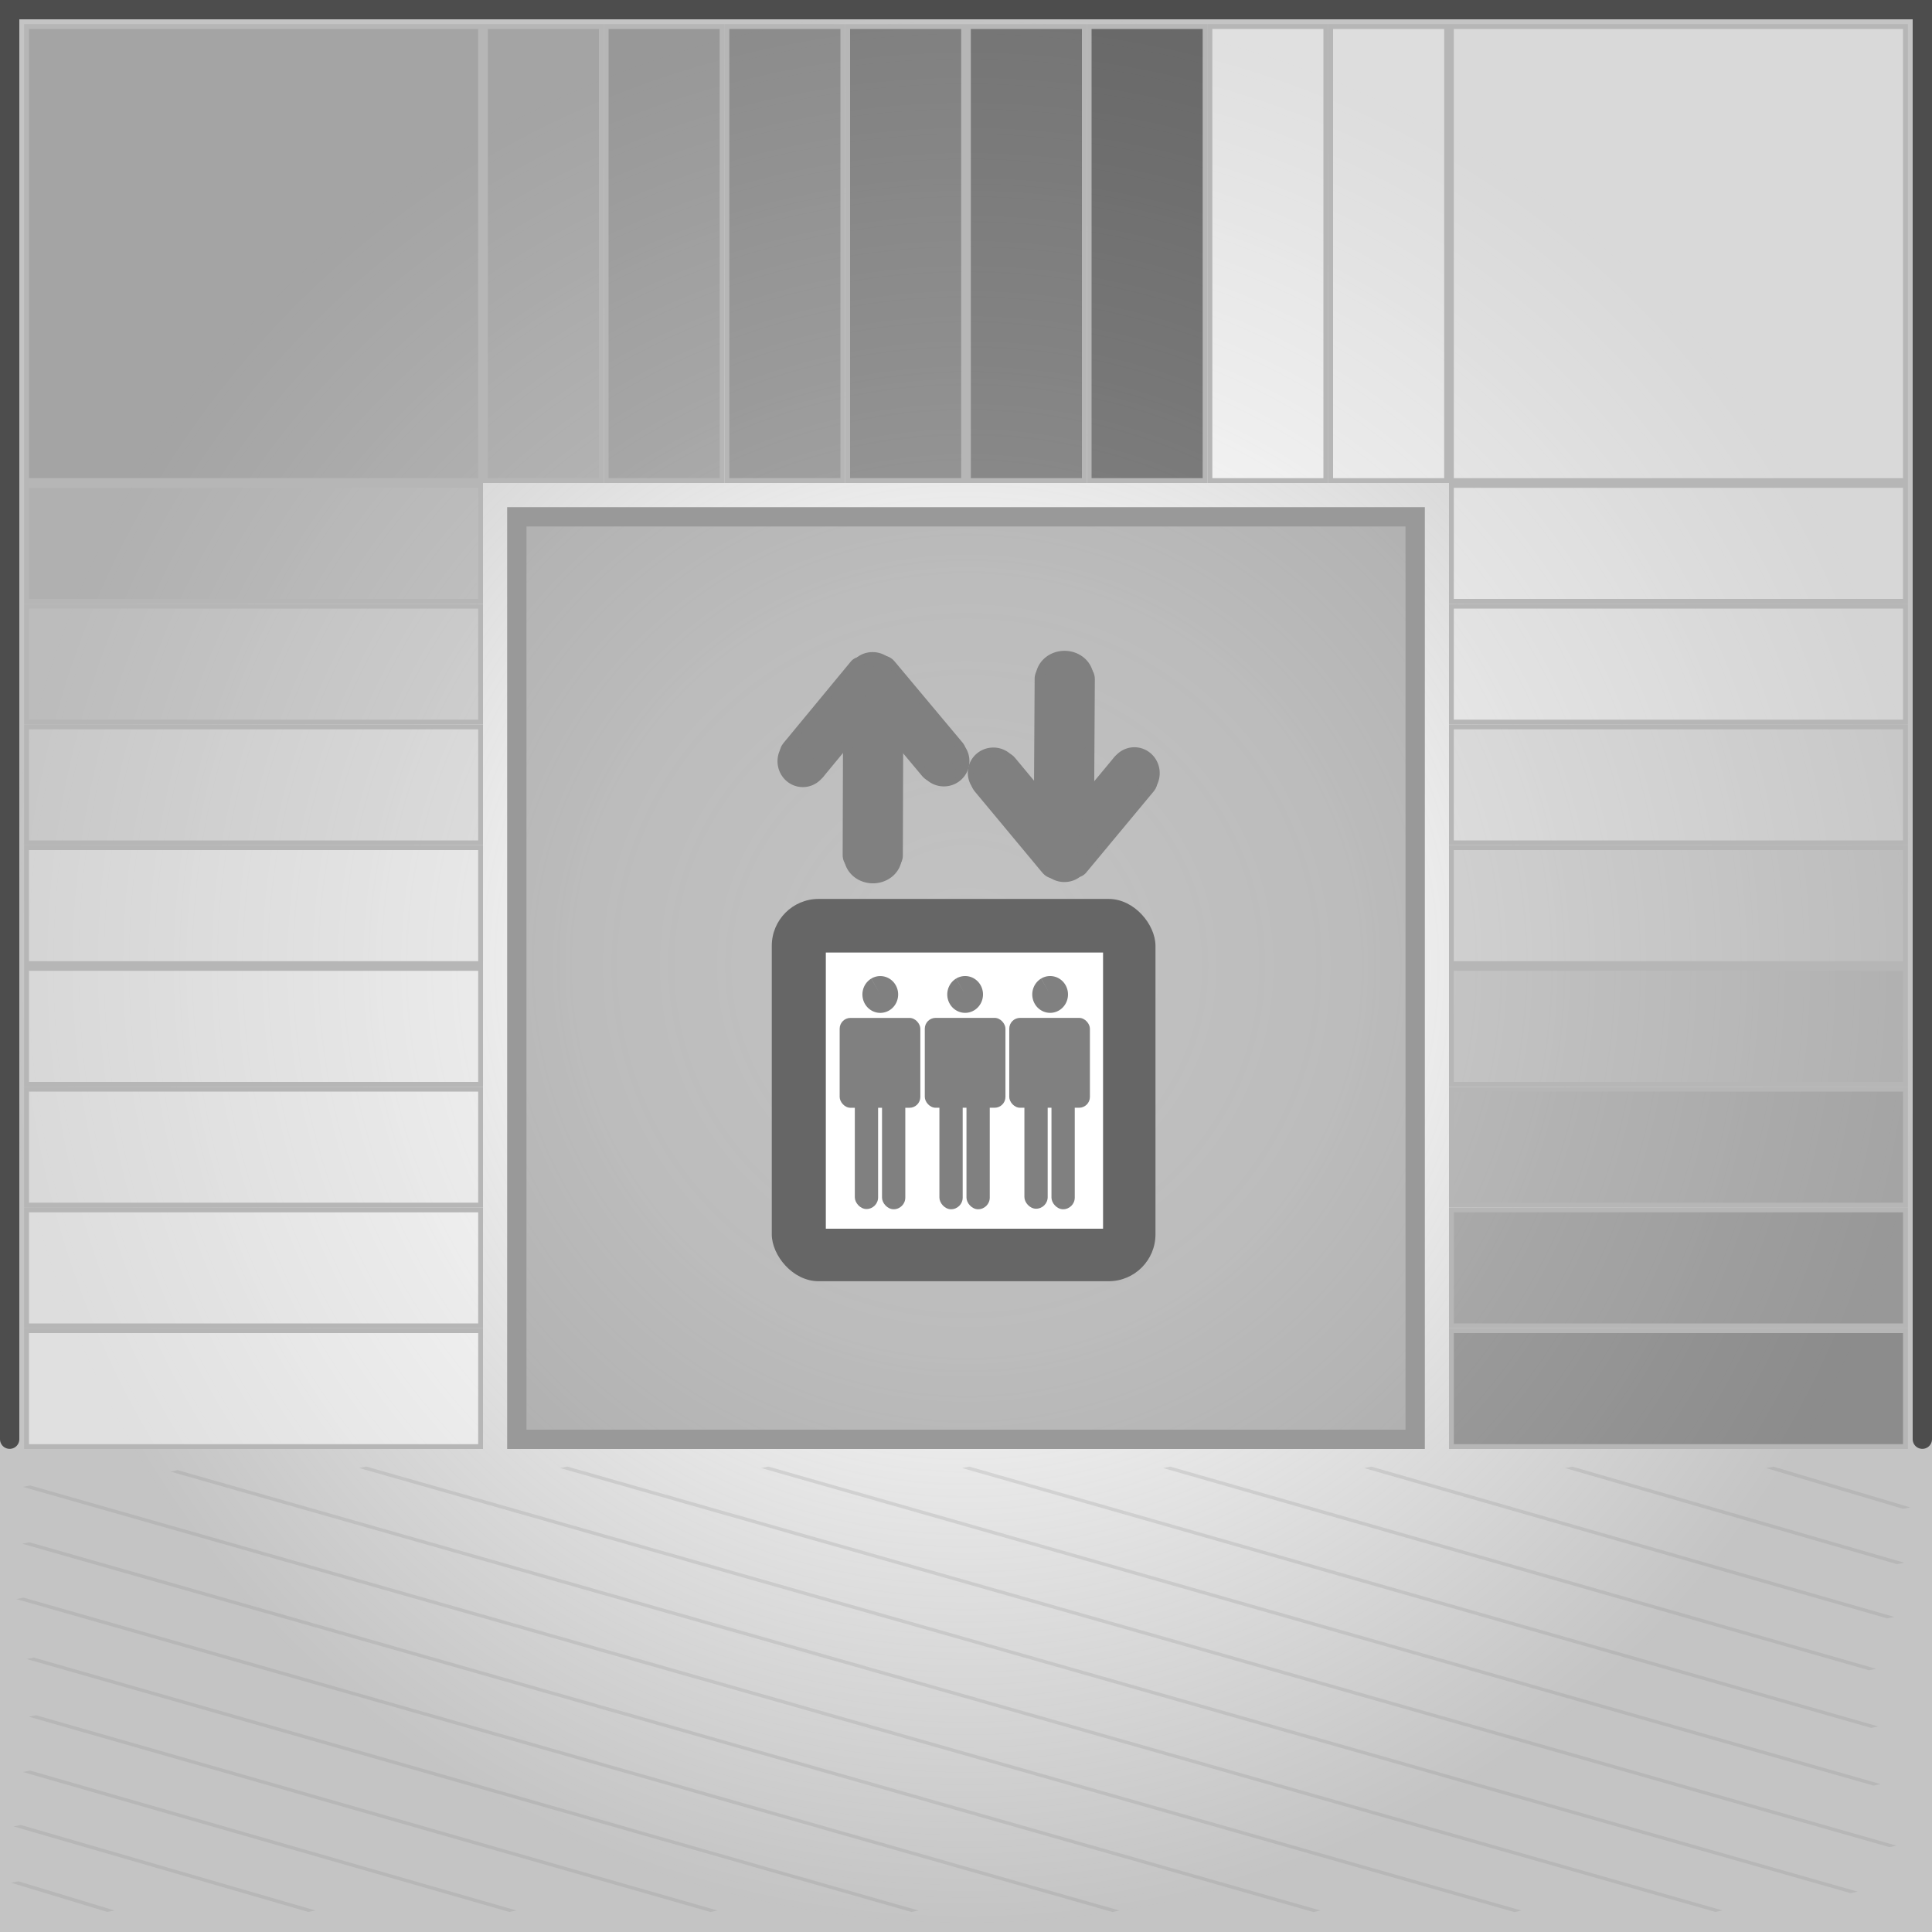 <?xml version="1.0" encoding="UTF-8" standalone="no"?>
<!-- Created with Inkscape (http://www.inkscape.org/) -->

<svg
   xmlns:osb="http://www.openswatchbook.org/uri/2009/osb"
   xmlns:dc="http://purl.org/dc/elements/1.1/"
   xmlns:cc="http://creativecommons.org/ns#"
   xmlns:rdf="http://www.w3.org/1999/02/22-rdf-syntax-ns#"
   xmlns:svg="http://www.w3.org/2000/svg"
   xmlns="http://www.w3.org/2000/svg"
   xmlns:xlink="http://www.w3.org/1999/xlink"
   xmlns:sodipodi="http://sodipodi.sourceforge.net/DTD/sodipodi-0.dtd"
   xmlns:inkscape="http://www.inkscape.org/namespaces/inkscape"
   width="400"
   height="400"
   viewBox="0 0 400 400"
   id="svg4415"
   version="1.1"
   inkscape:version="0.91 r13725"
   sodipodi:docname="elevator_4_4.svg"
   inkscape:export-filename="D:\Work\Codemancer\Projects\eSims\src\eSims\Client\images\elevator_4_4.png"
   inkscape:export-xdpi="90"
   inkscape:export-ydpi="90">
  <defs
     id="defs4417">
    <linearGradient
       id="linearGradient7248-8"
       inkscape:collect="always">
      <stop
         id="stop7258"
         offset="0"
         style="stop-color:#808080;stop-opacity:0" />
      <stop
         style="stop-color:#808080;stop-opacity:0.106"
         offset="0.4"
         id="stop7262" />
      <stop
         id="stop7260"
         offset="1"
         style="stop-color:#808080;stop-opacity:0.465" />
    </linearGradient>
    <linearGradient
       id="linearGradient6606"
       osb:paint="solid">
      <stop
         style="stop-color:#b58e1a;stop-opacity:1;"
         offset="0"
         id="stop6608" />
    </linearGradient>
    <radialGradient
       inkscape:collect="always"
       xlink:href="#linearGradient7248-8"
       id="radialGradient7254"
       cx="200"
       cy="852.362"
       fx="200"
       fy="852.362"
       r="200"
       gradientUnits="userSpaceOnUse"
       gradientTransform="matrix(0.991,0,0,0.998,-1050.491,-650.505)" />
  </defs>
  <sodipodi:namedview
     id="base"
     pagecolor="#ffffff"
     bordercolor="#666666"
     borderopacity="1.0"
     inkscape:pageopacity="0.0"
     inkscape:pageshadow="2"
     inkscape:zoom="0.98994949"
     inkscape:cx="361.36535"
     inkscape:cy="196.82034"
     inkscape:document-units="px"
     inkscape:current-layer="layer1"
     showgrid="false"
     units="px"
     inkscape:window-width="1618"
     inkscape:window-height="1027"
     inkscape:window-x="1272"
     inkscape:window-y="-8"
     inkscape:window-maximized="1" />
  <g
     inkscape:label="1. réteg"
     inkscape:groupmode="layer"
     id="layer1"
     transform="translate(0,-652.362)">
    <rect
       style="opacity:1;fill:#ffffff;fill-opacity:1;stroke:none;stroke-width:4.2;stroke-linecap:round;stroke-linejoin:miter;stroke-miterlimit:4;stroke-dasharray:none;stroke-dashoffset:0;stroke-opacity:1"
       id="rect4232"
       width="400"
       height="400"
       x="-1052.362"
       y="2.6171874e-006"
       transform="matrix(0,-1,1,0,0,0)" />
    <g
       id="g4364"
       transform="matrix(4.166,0,0,1,-9.189,0)">
      <path
         inkscape:connector-curvature="0"
         id="path6724-0"
         d="m 96.957,964.596 -6.798,-8.431"
         style="opacity:0.1;fill:none;fill-rule:evenodd;stroke:#000000;stroke-width:0.465px;stroke-linecap:butt;stroke-linejoin:miter;stroke-opacity:1" />
      <path
         inkscape:connector-curvature="0"
         id="path6724-4"
         d="m 96.167,987.277 -25.988,-31.117"
         style="opacity:0.1;fill:none;fill-rule:evenodd;stroke:#000000;stroke-width:0.465px;stroke-linecap:butt;stroke-linejoin:miter;stroke-opacity:1" />
      <path
         inkscape:connector-curvature="0"
         id="path6724-3-54"
         d="M 96.663,976.056 80.169,956.162"
         style="opacity:0.1;fill:none;fill-rule:evenodd;stroke:#000000;stroke-width:0.465px;stroke-linecap:butt;stroke-linejoin:miter;stroke-opacity:1" />
      <path
         inkscape:connector-curvature="0"
         id="path6724-0-1"
         d="m 95.377,1009.957 -45.178,-53.804"
         style="opacity:0.1;fill:none;fill-rule:evenodd;stroke:#000000;stroke-width:0.465px;stroke-linecap:butt;stroke-linejoin:miter;stroke-opacity:1" />
      <path
         inkscape:connector-curvature="0"
         id="path6724-3-5-2"
         d="m 95.266,998.02 -35.078,-41.864"
         style="opacity:0.1;fill:none;fill-rule:evenodd;stroke:#000000;stroke-width:0.465px;stroke-linecap:butt;stroke-linejoin:miter;stroke-opacity:1" />
      <path
         inkscape:connector-curvature="0"
         id="path6724-2"
         d="M 96.277,1034.633 30.22,956.147"
         style="opacity:0.1;fill:none;fill-rule:evenodd;stroke:#000000;stroke-width:0.465px;stroke-linecap:butt;stroke-linejoin:miter;stroke-opacity:1" />
      <path
         inkscape:connector-curvature="0"
         id="path6724-3-1"
         d="M 95.491,1021.895 40.211,956.149"
         style="opacity:0.1;fill:none;fill-rule:evenodd;stroke:#000000;stroke-width:0.465px;stroke-linecap:butt;stroke-linejoin:miter;stroke-opacity:1" />
      <path
         inkscape:connector-curvature="0"
         id="path6724-0-0"
         d="M 87.634,1048.052 10.855,956.889"
         style="opacity:0.1;fill:none;fill-rule:evenodd;stroke:#000000;stroke-width:0.465px;stroke-linecap:butt;stroke-linejoin:miter;stroke-opacity:1" />
      <path
         inkscape:connector-curvature="0"
         id="path6724-3-5-3"
         d="M 94.35,1044.165 20.229,956.144"
         style="opacity:0.1;fill:none;fill-rule:evenodd;stroke:#000000;stroke-width:0.465px;stroke-linecap:butt;stroke-linejoin:miter;stroke-opacity:1" />
      <path
         inkscape:connector-curvature="0"
         id="path6724-0-3-5"
         d="M 67.655,1048.074 3.489,971.823"
         style="opacity:0.1;fill:none;fill-rule:evenodd;stroke:#000000;stroke-width:0.465px;stroke-linecap:butt;stroke-linejoin:miter;stroke-opacity:1" />
      <path
         inkscape:connector-curvature="0"
         id="path6724-3-5-1-0"
         d="M 77.644,1048.078 3.523,960.057"
         style="opacity:0.1;fill:none;fill-rule:evenodd;stroke:#000000;stroke-width:0.465px;stroke-linecap:butt;stroke-linejoin:miter;stroke-opacity:1" />
      <path
         inkscape:connector-curvature="0"
         id="path6724-4-8-7"
         d="M 47.676,1048.068 3.709,995.697"
         style="opacity:0.1;fill:none;fill-rule:evenodd;stroke:#000000;stroke-width:0.465px;stroke-linecap:butt;stroke-linejoin:miter;stroke-opacity:1" />
      <path
         inkscape:connector-curvature="0"
         id="path6724-3-54-8-6"
         d="M 57.665,1048.072 3.195,983.283"
         style="opacity:0.1;fill:none;fill-rule:evenodd;stroke:#000000;stroke-width:0.465px;stroke-linecap:butt;stroke-linejoin:miter;stroke-opacity:1" />
      <path
         inkscape:connector-curvature="0"
         id="path6724-0-1-63-1"
         d="M 27.696,1048.062 3.526,1019.094"
         style="opacity:0.1;fill:none;fill-rule:evenodd;stroke:#000000;stroke-width:0.465px;stroke-linecap:butt;stroke-linejoin:miter;stroke-opacity:1" />
      <path
         inkscape:connector-curvature="0"
         id="path6724-3-5-2-4-0"
         d="M 37.686,1048.065 3.82,1007.634"
         style="opacity:0.1;fill:none;fill-rule:evenodd;stroke:#000000;stroke-width:0.465px;stroke-linecap:butt;stroke-linejoin:miter;stroke-opacity:1" />
      <path
         inkscape:connector-curvature="0"
         id="path6724-2-3-7"
         d="m 7.716,1048.056 -4.778,-6.043"
         style="opacity:0.1;fill:none;fill-rule:evenodd;stroke:#000000;stroke-width:0.465px;stroke-linecap:butt;stroke-linejoin:miter;stroke-opacity:1" />
      <path
         inkscape:connector-curvature="0"
         id="path6724-3-1-8-3"
         d="M 17.706,1048.059 3.06,1030.351"
         style="opacity:0.1;fill:none;fill-rule:evenodd;stroke:#000000;stroke-width:0.465px;stroke-linecap:butt;stroke-linejoin:miter;stroke-opacity:1" />
    </g>
    <rect
       style="opacity:1;fill:url(#radialGradient7254);fill-opacity:1;stroke:none;stroke-width:1.99;stroke-miterlimit:4;stroke-dasharray:none;stroke-opacity:1"
       id="rect5146"
       width="400"
       height="400"
       x="-1052.362"
       y="0"
       transform="matrix(0,-1,1,0,0,0)" />
    <rect
       style="opacity:1;fill:#ffffff;fill-opacity:0.465;stroke:#b6b6b6;stroke-width:1;stroke-linecap:round;stroke-linejoin:miter;stroke-miterlimit:4;stroke-dasharray:none;stroke-dashoffset:0;stroke-opacity:1"
       id="rect4383"
       width="94"
       height="24"
       x="5.5"
       y="927.862" />
    <rect
       style="opacity:1;fill:#f9f9f9;fill-opacity:0.465;stroke:#b6b6b6;stroke-width:1;stroke-linecap:round;stroke-linejoin:miter;stroke-miterlimit:4;stroke-dasharray:none;stroke-dashoffset:0;stroke-opacity:1"
       id="rect4383-3"
       width="94"
       height="24"
       x="5.5"
       y="902.862" />
    <rect
       style="opacity:1;fill:#f2f2f2;fill-opacity:0.465;stroke:#b6b6b6;stroke-width:1;stroke-linecap:round;stroke-linejoin:miter;stroke-miterlimit:4;stroke-dasharray:none;stroke-dashoffset:0;stroke-opacity:1"
       id="rect4383-3-5"
       width="94"
       height="24"
       x="5.5"
       y="877.862" />
    <rect
       style="opacity:1;fill:#ececec;fill-opacity:0.465;stroke:#b6b6b6;stroke-width:1;stroke-linecap:round;stroke-linejoin:miter;stroke-miterlimit:4;stroke-dasharray:none;stroke-dashoffset:0;stroke-opacity:1"
       id="rect4383-3-5-4"
       width="94"
       height="24"
       x="5.5"
       y="852.862" />
    <rect
       style="opacity:1;fill:#e6e6e6;fill-opacity:0.465;stroke:#b6b6b6;stroke-width:1;stroke-linecap:round;stroke-linejoin:miter;stroke-miterlimit:4;stroke-dasharray:none;stroke-dashoffset:0;stroke-opacity:1"
       id="rect4383-6"
       width="94"
       height="24"
       x="5.5"
       y="827.862" />
    <rect
       style="opacity:1;fill:#cccccc;fill-opacity:0.465;stroke:#b6b6b6;stroke-width:1;stroke-linecap:round;stroke-linejoin:miter;stroke-miterlimit:4;stroke-dasharray:none;stroke-dashoffset:0;stroke-opacity:1"
       id="rect4383-3-9"
       width="94"
       height="24"
       x="5.5"
       y="802.862" />
    <rect
       style="opacity:1;fill:#b3b3b3;fill-opacity:0.465;stroke:#b6b6b6;stroke-width:1;stroke-linecap:round;stroke-linejoin:miter;stroke-miterlimit:4;stroke-dasharray:none;stroke-dashoffset:0;stroke-opacity:1"
       id="rect4383-3-5-1"
       width="94"
       height="24"
       x="5.5"
       y="777.862" />
    <rect
       style="opacity:1;fill:#999999;fill-opacity:0.465;stroke:#b6b6b6;stroke-width:1;stroke-linecap:round;stroke-linejoin:miter;stroke-miterlimit:4;stroke-dasharray:none;stroke-dashoffset:0;stroke-opacity:1"
       id="rect4383-3-5-4-8"
       width="94"
       height="24"
       x="5.5"
       y="752.862" />
    <rect
       style="opacity:1;fill:#4d4d4d;fill-opacity:0.465;stroke:#b6b6b6;stroke-width:1;stroke-linecap:round;stroke-linejoin:miter;stroke-miterlimit:4;stroke-dasharray:none;stroke-dashoffset:0;stroke-opacity:1"
       id="rect4383-5"
       width="94"
       height="24"
       x="300.5"
       y="927.862" />
    <rect
       style="opacity:1;fill:#666666;fill-opacity:0.465;stroke:#b6b6b6;stroke-width:1;stroke-linecap:round;stroke-linejoin:miter;stroke-miterlimit:4;stroke-dasharray:none;stroke-dashoffset:0;stroke-opacity:1"
       id="rect4383-3-1"
       width="94"
       height="24"
       x="300.5"
       y="902.862" />
    <rect
       style="opacity:1;fill:#808080;fill-opacity:0.465;stroke:#b6b6b6;stroke-width:1;stroke-linecap:round;stroke-linejoin:miter;stroke-miterlimit:4;stroke-dasharray:none;stroke-dashoffset:0;stroke-opacity:1"
       id="rect4383-3-5-7"
       width="94"
       height="24"
       x="300.5"
       y="877.862" />
    <rect
       style="opacity:1;fill:#999999;fill-opacity:0.465;stroke:#b6b6b6;stroke-width:1;stroke-linecap:round;stroke-linejoin:miter;stroke-miterlimit:4;stroke-dasharray:none;stroke-dashoffset:0;stroke-opacity:1"
       id="rect4383-3-5-4-3"
       width="94"
       height="24"
       x="300.5"
       y="852.862" />
    <rect
       style="opacity:1;fill:#b3b3b3;fill-opacity:0.465;stroke:#b6b6b6;stroke-width:1;stroke-linecap:round;stroke-linejoin:miter;stroke-miterlimit:4;stroke-dasharray:none;stroke-dashoffset:0;stroke-opacity:1"
       id="rect4383-6-7"
       width="94"
       height="24"
       x="300.5"
       y="827.862" />
    <rect
       style="opacity:1;fill:#cccccc;fill-opacity:0.465;stroke:#b6b6b6;stroke-width:1;stroke-linecap:round;stroke-linejoin:miter;stroke-miterlimit:4;stroke-dasharray:none;stroke-dashoffset:0;stroke-opacity:1"
       id="rect4383-3-9-4"
       width="94"
       height="24"
       x="300.5"
       y="802.862" />
    <rect
       style="opacity:1;fill:#e6e6e6;fill-opacity:0.465;stroke:#b6b6b6;stroke-width:1;stroke-linecap:round;stroke-linejoin:miter;stroke-miterlimit:4;stroke-dasharray:none;stroke-dashoffset:0;stroke-opacity:1"
       id="rect4383-3-5-1-0"
       width="94"
       height="24"
       x="300.5"
       y="777.862" />
    <rect
       style="opacity:1;fill:#ececec;fill-opacity:0.465;stroke:#b6b6b6;stroke-width:1;stroke-linecap:round;stroke-linejoin:miter;stroke-miterlimit:4;stroke-dasharray:none;stroke-dashoffset:0;stroke-opacity:1"
       id="rect4383-3-5-4-8-8"
       width="94"
       height="24"
       x="300.5"
       y="752.862" />
    <rect
       style="opacity:1;fill:#808080;fill-opacity:0.465;stroke:#b6b6b6;stroke-width:1;stroke-linecap:round;stroke-linejoin:miter;stroke-miterlimit:4;stroke-dasharray:none;stroke-dashoffset:0;stroke-opacity:1"
       id="rect4383-7"
       width="94"
       height="24"
       x="657.862"
       y="-124.5"
       transform="matrix(0,1,-1,0,0,0)" />
    <rect
       style="opacity:1;fill:#666666;fill-opacity:0.465;stroke:#b6b6b6;stroke-width:1;stroke-linecap:round;stroke-linejoin:miter;stroke-miterlimit:4;stroke-dasharray:none;stroke-dashoffset:0;stroke-opacity:1"
       id="rect4383-3-3"
       width="94"
       height="24"
       x="657.862"
       y="-149.5"
       transform="matrix(0,1,-1,0,0,0)" />
    <rect
       style="opacity:1;fill:#4d4d4d;fill-opacity:0.465;stroke:#b6b6b6;stroke-width:1;stroke-linecap:round;stroke-linejoin:miter;stroke-miterlimit:4;stroke-dasharray:none;stroke-dashoffset:0;stroke-opacity:1"
       id="rect4383-3-5-2"
       width="94"
       height="24"
       x="657.862"
       y="-174.5"
       transform="matrix(0,1,-1,0,0,0)" />
    <rect
       style="opacity:1;fill:#333333;fill-opacity:0.465;stroke:#b6b6b6;stroke-width:1;stroke-linecap:round;stroke-linejoin:miter;stroke-miterlimit:4;stroke-dasharray:none;stroke-dashoffset:0;stroke-opacity:1"
       id="rect4383-3-5-4-0"
       width="94"
       height="24"
       x="657.862"
       y="-199.5"
       transform="matrix(0,1,-1,0,0,0)" />
    <rect
       style="opacity:1;fill:#1a1a1a;fill-opacity:0.465;stroke:#b6b6b6;stroke-width:1;stroke-linecap:round;stroke-linejoin:miter;stroke-miterlimit:4;stroke-dasharray:none;stroke-dashoffset:0;stroke-opacity:1"
       id="rect4383-6-78"
       width="94"
       height="24"
       x="657.862"
       y="-224.5"
       transform="matrix(0,1,-1,0,0,0)" />
    <rect
       style="opacity:1;fill:#000000;fill-opacity:0.465;stroke:#b6b6b6;stroke-width:1;stroke-linecap:round;stroke-linejoin:miter;stroke-miterlimit:4;stroke-dasharray:none;stroke-dashoffset:0;stroke-opacity:1"
       id="rect4383-3-9-0"
       width="94"
       height="24"
       x="657.862"
       y="-249.5"
       transform="matrix(0,1,-1,0,0,0)" />
    <rect
       style="opacity:1;fill:#ffffff;fill-opacity:0.465;stroke:#b6b6b6;stroke-width:1;stroke-linecap:round;stroke-linejoin:miter;stroke-miterlimit:4;stroke-dasharray:none;stroke-dashoffset:0;stroke-opacity:1"
       id="rect4383-3-5-1-2"
       width="94"
       height="24"
       x="657.862"
       y="-274.5"
       transform="matrix(0,1,-1,0,0,0)" />
    <rect
       style="opacity:1;fill:#f9f9f9;fill-opacity:0.465;stroke:#b6b6b6;stroke-width:1;stroke-linecap:round;stroke-linejoin:miter;stroke-miterlimit:4;stroke-dasharray:none;stroke-dashoffset:0;stroke-opacity:1"
       id="rect4383-3-5-4-8-5"
       width="94"
       height="24"
       x="657.862"
       y="-299.5"
       transform="matrix(0,1,-1,0,0,0)" />
    <rect
       style="opacity:1;fill:#808080;fill-opacity:0.465;stroke:#b6b6b6;stroke-width:1;stroke-linecap:round;stroke-linejoin:miter;stroke-miterlimit:4;stroke-dasharray:none;stroke-dashoffset:0;stroke-opacity:1"
       id="rect4383-1"
       width="94"
       height="94"
       x="5.5"
       y="657.862" />
    <rect
       style="opacity:1;fill:#f2f2f2;fill-opacity:0.465;stroke:#b6b6b6;stroke-width:1;stroke-linecap:round;stroke-linejoin:miter;stroke-miterlimit:4;stroke-dasharray:none;stroke-dashoffset:0;stroke-opacity:1"
       id="rect4383-1-9"
       width="94"
       height="94"
       x="300.5"
       y="657.862" />
    <rect
       style="opacity:1;fill:#808080;fill-opacity:0.465;stroke:#999999;stroke-width:4;stroke-linecap:round;stroke-linejoin:miter;stroke-miterlimit:4;stroke-dasharray:none;stroke-dashoffset:0;stroke-opacity:1"
       id="rect4383-1-4"
       width="186"
       height="191"
       x="107"
       y="759.362" />
    <rect
       rx="9.686"
       style="fill:#666666;fill-opacity:1;stroke:none;stroke-width:1.6;stroke-linecap:square;stroke-linejoin:round;stroke-miterlimit:4;stroke-dasharray:none;stroke-opacity:1"
       id="rect11925"
       width="79.438"
       height="79.146"
       x="159.79"
       y="838.478"
       ry="9.705" />
    <rect
       style="fill:#ffffff;fill-opacity:1;stroke:none;stroke-width:1.6;stroke-linecap:square;stroke-linejoin:round;stroke-miterlimit:4;stroke-dasharray:none;stroke-opacity:1"
       id="rect14834"
       width="57.396"
       height="57.174"
       x="170.979"
       y="849.577"
       ry="0" />
    <g
       id="g9962"
       style="fill:#808080;fill-opacity:1;stroke:#808080;stroke-width:3.763;stroke-opacity:1"
       transform="matrix(0.266,0,0,0.266,104.242,721.116)">
      <path
         sodipodi:open="true"
         sodipodi:end="2.8596268"
         sodipodi:start="5.3117634"
         transform="matrix(0.785,0,0,0.662,188.958,244.234)"
         d="m 208.539,113.372 a 22.326,26.754 0 0 1 8.697,30.14 22.326,26.754 0 0 1 -21.555,18.703 22.326,26.754 0 0 1 -21.181,-19.308"
         sodipodi:ry="26.754066"
         sodipodi:rx="22.326078"
         sodipodi:cy="135.46239"
         sodipodi:cx="195.94464"
         id="path8981"
         style="opacity:1;fill:#808080;fill-opacity:1;stroke:#808080;stroke-width:6.02;stroke-linecap:square;stroke-linejoin:round;stroke-miterlimit:4;stroke-dasharray:none;stroke-opacity:1"
         sodipodi:type="arc" />
      <path
         sodipodi:open="true"
         sodipodi:end="3.5679281"
         sodipodi:start="5.7186684"
         transform="matrix(0.833,0,0,0.684,124.342,315.607)"
         d="m 216.237,120.808 a 24.019,27.39 0 0 1 -3.783,34.548 24.019,27.39 0 0 1 -30.458,2.404 24.019,27.39 0 0 1 -7.92,-33.625"
         sodipodi:ry="27.39011"
         sodipodi:rx="24.01902"
         sodipodi:cy="135.46239"
         sodipodi:cx="195.94464"
         id="path8983"
         style="opacity:1;fill:#808080;fill-opacity:1;stroke:#808080;stroke-width:6.02;stroke-linecap:square;stroke-linejoin:round;stroke-miterlimit:4;stroke-dasharray:none;stroke-opacity:1"
         sodipodi:type="arc" />
      <path
         sodipodi:open="true"
         sodipodi:end="5.7371385"
         sodipodi:start="3.5031474"
         transform="matrix(0.688,0,0,0.557,152.467,190.568)"
         d="m 173.478,125.774 a 24.019,27.39 0 0 1 20.254,-17.585 24.019,27.39 0 0 1 22.739,13.05"
         sodipodi:ry="27.39011"
         sodipodi:rx="24.01902"
         sodipodi:cy="135.46239"
         sodipodi:cx="195.94464"
         id="path8985"
         style="opacity:1;fill:#808080;fill-opacity:1;stroke:#808080;stroke-width:6.02;stroke-linecap:square;stroke-linejoin:round;stroke-miterlimit:4;stroke-dasharray:none;stroke-opacity:1"
         sodipodi:type="arc" />
      <rect
         ry="8.318"
         transform="matrix(0.637,-0.771,0.767,0.641,0,0)"
         y="374.9"
         x="-114.343"
         height="34.652"
         width="99.278"
         id="rect8987"
         style="opacity:1;fill:#808080;fill-opacity:1;stroke:#808080;stroke-width:6.006;stroke-linecap:square;stroke-linejoin:round;stroke-miterlimit:4;stroke-dasharray:none;stroke-opacity:1" />
      <rect
         ry="9.821"
         transform="matrix(-0.642,-0.767,0.77,-0.638,0,0)"
         y="31.089"
         x="-483.829"
         height="34.816"
         width="102.245"
         id="rect8989"
         style="opacity:1;fill:#808080;fill-opacity:1;stroke:#808080;stroke-width:6.006;stroke-linecap:square;stroke-linejoin:round;stroke-miterlimit:4;stroke-dasharray:none;stroke-opacity:1" />
      <path
         sodipodi:open="true"
         sodipodi:end="4.1815463"
         sodipodi:start="0.30238796"
         transform="matrix(0.729,0,0,0.663,90.147,244.197)"
         d="m 218.874,143.619 a 24.019,27.39 0 0 1 -23.521,19.225 24.019,27.39 0 0 1 -22.662,-20.523 24.019,27.39 0 0 1 11.094,-30.479"
         sodipodi:ry="27.39011"
         sodipodi:rx="24.01902"
         sodipodi:cy="135.46239"
         sodipodi:cx="195.94464"
         id="path7041"
         style="opacity:1;fill:#808080;fill-opacity:1;stroke:#808080;stroke-width:6.02;stroke-linecap:square;stroke-linejoin:round;stroke-miterlimit:4;stroke-dasharray:none;stroke-opacity:1"
         sodipodi:type="arc" />
      <rect
         inkscape:transform-center-y="-20.501219"
         inkscape:transform-center-x="-44.91277"
         ry="9.432"
         transform="matrix(0.003,-1,1,0.01,0,0)"
         y="268.873"
         x="-413.789"
         height="39.519"
         width="125.008"
         id="rect8991"
         style="opacity:1;fill:#808080;fill-opacity:1;stroke:#808080;stroke-width:7.333;stroke-linecap:square;stroke-linejoin:round;stroke-miterlimit:4;stroke-dasharray:none;stroke-opacity:1" />
    </g>
    <g
       id="g9971"
       transform="matrix(-0.266,-7.841465e-4,7.8260004e-4,-0.266,296.579,901.462)"
       style="fill:#808080;fill-opacity:1;stroke:#808080;stroke-width:3.763;stroke-opacity:1">
      <path
         sodipodi:open="true"
         sodipodi:end="2.8596268"
         sodipodi:start="5.3117634"
         transform="matrix(0.785,0,0,0.662,188.958,244.234)"
         d="m 208.539,113.372 a 22.326,26.754 0 0 1 8.697,30.14 22.326,26.754 0 0 1 -21.555,18.703 22.326,26.754 0 0 1 -21.181,-19.308"
         sodipodi:ry="26.754066"
         sodipodi:rx="22.326078"
         sodipodi:cy="135.46239"
         sodipodi:cx="195.94464"
         id="path9973"
         style="opacity:1;fill:#808080;fill-opacity:1;stroke:#808080;stroke-width:6.02;stroke-linecap:square;stroke-linejoin:round;stroke-miterlimit:4;stroke-dasharray:none;stroke-opacity:1"
         sodipodi:type="arc" />
      <path
         sodipodi:open="true"
         sodipodi:end="3.5679281"
         sodipodi:start="5.7186684"
         transform="matrix(0.833,0,0,0.684,124.342,315.607)"
         d="m 216.237,120.808 a 24.019,27.39 0 0 1 -3.783,34.548 24.019,27.39 0 0 1 -30.458,2.404 24.019,27.39 0 0 1 -7.92,-33.625"
         sodipodi:ry="27.39011"
         sodipodi:rx="24.01902"
         sodipodi:cy="135.46239"
         sodipodi:cx="195.94464"
         id="path9975"
         style="opacity:1;fill:#808080;fill-opacity:1;stroke:#808080;stroke-width:6.02;stroke-linecap:square;stroke-linejoin:round;stroke-miterlimit:4;stroke-dasharray:none;stroke-opacity:1"
         sodipodi:type="arc" />
      <path
         sodipodi:open="true"
         sodipodi:end="5.7371385"
         sodipodi:start="3.5031474"
         transform="matrix(0.688,0,0,0.557,152.467,190.568)"
         d="m 173.478,125.774 a 24.019,27.39 0 0 1 20.254,-17.585 24.019,27.39 0 0 1 22.739,13.05"
         sodipodi:ry="27.39011"
         sodipodi:rx="24.01902"
         sodipodi:cy="135.46239"
         sodipodi:cx="195.94464"
         id="path9977"
         style="opacity:1;fill:#808080;fill-opacity:1;stroke:#808080;stroke-width:6.02;stroke-linecap:square;stroke-linejoin:round;stroke-miterlimit:4;stroke-dasharray:none;stroke-opacity:1"
         sodipodi:type="arc" />
      <rect
         ry="8.318"
         transform="matrix(0.637,-0.771,0.767,0.641,0,0)"
         y="374.9"
         x="-114.343"
         height="34.652"
         width="99.278"
         id="rect9979"
         style="opacity:1;fill:#808080;fill-opacity:1;stroke:#808080;stroke-width:6.006;stroke-linecap:square;stroke-linejoin:round;stroke-miterlimit:4;stroke-dasharray:none;stroke-opacity:1" />
      <rect
         ry="9.821"
         transform="matrix(-0.642,-0.767,0.77,-0.638,0,0)"
         y="31.089"
         x="-483.829"
         height="34.816"
         width="102.245"
         id="rect9981"
         style="opacity:1;fill:#808080;fill-opacity:1;stroke:#808080;stroke-width:6.006;stroke-linecap:square;stroke-linejoin:round;stroke-miterlimit:4;stroke-dasharray:none;stroke-opacity:1" />
      <path
         sodipodi:open="true"
         sodipodi:end="4.1815463"
         sodipodi:start="0.30238796"
         transform="matrix(0.729,0,0,0.663,90.147,244.197)"
         d="m 218.874,143.619 a 24.019,27.39 0 0 1 -23.521,19.225 24.019,27.39 0 0 1 -22.662,-20.523 24.019,27.39 0 0 1 11.094,-30.479"
         sodipodi:ry="27.39011"
         sodipodi:rx="24.01902"
         sodipodi:cy="135.46239"
         sodipodi:cx="195.94464"
         id="path9983"
         style="opacity:1;fill:#808080;fill-opacity:1;stroke:#808080;stroke-width:6.02;stroke-linecap:square;stroke-linejoin:round;stroke-miterlimit:4;stroke-dasharray:none;stroke-opacity:1"
         sodipodi:type="arc" />
      <rect
         inkscape:transform-center-y="-20.501219"
         inkscape:transform-center-x="-44.91277"
         ry="9.432"
         transform="matrix(0.003,-1,1,0.01,0,0)"
         y="268.873"
         x="-413.789"
         height="39.519"
         width="125.008"
         id="rect9985"
         style="opacity:1;fill:#808080;fill-opacity:1;stroke:#808080;stroke-width:7.333;stroke-linecap:square;stroke-linejoin:round;stroke-miterlimit:4;stroke-dasharray:none;stroke-opacity:1" />
    </g>
    <g
       id="g21645"
       style="fill:#808080;fill-opacity:1"
       transform="matrix(0.266,0,0,0.266,103.232,718.843)">
      <path
         sodipodi:end="4.1815467"
         sodipodi:start="4.1851502"
         transform="matrix(1.082,0,0,1.079,34.221,175.85)"
         d="m 236.463,311.297 a 12.852,13.274 0 0 1 17.568,4.782 12.852,13.274 0 0 1 -4.614,18.148 12.852,13.274 0 0 1 -17.576,-4.749 12.852,13.274 0 0 1 4.583,-18.157 l 6.507,11.447 z"
         sodipodi:ry="13.273668"
         sodipodi:rx="12.852283"
         sodipodi:cy="322.76859"
         sodipodi:cx="242.92921"
         id="path16774"
         style="opacity:1;fill:#808080;fill-opacity:1;stroke:none;stroke-width:1.6;stroke-linecap:square;stroke-linejoin:round;stroke-miterlimit:4;stroke-dasharray:none;stroke-opacity:1"
         sodipodi:type="arc" />
      <rect
         ry="8.428"
         y="542.354"
         x="265.457"
         height="69.95"
         width="62.787"
         id="rect19687"
         style="opacity:1;fill:#808080;fill-opacity:1;stroke:none;stroke-width:1.6;stroke-linecap:square;stroke-linejoin:round;stroke-miterlimit:4;stroke-dasharray:none;stroke-opacity:1" />
      <rect
         ry="9.06"
         y="601.348"
         x="277.256"
         height="89.755"
         width="18.12"
         id="rect21633"
         style="opacity:1;fill:#808080;fill-opacity:1;stroke:none;stroke-width:1.6;stroke-linecap:square;stroke-linejoin:round;stroke-miterlimit:4;stroke-dasharray:none;stroke-opacity:1" />
      <rect
         ry="9.06"
         y="601.533"
         x="298.424"
         height="89.755"
         width="18.12"
         id="rect21635"
         style="opacity:1;fill:#808080;fill-opacity:1;stroke:none;stroke-width:1.6;stroke-linecap:square;stroke-linejoin:round;stroke-miterlimit:4;stroke-dasharray:none;stroke-opacity:1" />
    </g>
    <g
       id="g21651"
       style="fill:#808080;fill-opacity:1"
       transform="matrix(0.266,0,0,0.266,103.232,718.843)">
      <path
         sodipodi:end="4.1815467"
         sodipodi:start="4.1851502"
         transform="matrix(1.082,0,0,1.079,100.268,175.825)"
         d="m 236.463,311.297 a 12.852,13.274 0 0 1 17.568,4.782 12.852,13.274 0 0 1 -4.614,18.148 12.852,13.274 0 0 1 -17.576,-4.749 12.852,13.274 0 0 1 4.583,-18.157 l 6.507,11.447 z"
         sodipodi:ry="13.273668"
         sodipodi:rx="12.852283"
         sodipodi:cy="322.76859"
         sodipodi:cx="242.92921"
         id="path17745"
         style="opacity:1;fill:#808080;fill-opacity:1;stroke:none;stroke-width:1.6;stroke-linecap:square;stroke-linejoin:round;stroke-miterlimit:4;stroke-dasharray:none;stroke-opacity:1"
         sodipodi:type="arc" />
      <rect
         ry="8.428"
         y="542.328"
         x="331.714"
         height="69.95"
         width="62.787"
         id="rect21627"
         style="opacity:1;fill:#808080;fill-opacity:1;stroke:none;stroke-width:1.6;stroke-linecap:square;stroke-linejoin:round;stroke-miterlimit:4;stroke-dasharray:none;stroke-opacity:1" />
      <rect
         ry="9.06"
         y="601.533"
         x="343.091"
         height="89.755"
         width="18.12"
         id="rect21637"
         style="opacity:1;fill:#808080;fill-opacity:1;stroke:none;stroke-width:1.6;stroke-linecap:square;stroke-linejoin:round;stroke-miterlimit:4;stroke-dasharray:none;stroke-opacity:1" />
      <rect
         ry="9.06"
         y="601.533"
         x="364.161"
         height="89.755"
         width="18.12"
         id="rect21639"
         style="opacity:1;fill:#808080;fill-opacity:1;stroke:none;stroke-width:1.6;stroke-linecap:square;stroke-linejoin:round;stroke-miterlimit:4;stroke-dasharray:none;stroke-opacity:1" />
    </g>
    <g
       id="g21657"
       style="fill:#808080;fill-opacity:1"
       transform="matrix(0.266,0,0,0.266,103.232,718.843)">
      <path
         sodipodi:end="4.1815467"
         sodipodi:start="4.1851502"
         transform="matrix(1.082,0,0,1.079,166.425,175.825)"
         d="m 236.463,311.297 a 12.852,13.274 0 0 1 17.568,4.782 12.852,13.274 0 0 1 -4.614,18.148 12.852,13.274 0 0 1 -17.576,-4.749 12.852,13.274 0 0 1 4.583,-18.157 l 6.507,11.447 z"
         sodipodi:ry="13.273668"
         sodipodi:rx="12.852283"
         sodipodi:cy="322.76859"
         sodipodi:cx="242.92921"
         id="path18716"
         style="opacity:1;fill:#808080;fill-opacity:1;stroke:none;stroke-width:1.6;stroke-linecap:square;stroke-linejoin:round;stroke-miterlimit:4;stroke-dasharray:none;stroke-opacity:1"
         sodipodi:type="arc" />
      <rect
         ry="8.428"
         y="542.328"
         x="397.45"
         height="69.95"
         width="62.787"
         id="rect21631"
         style="opacity:1;fill:#808080;fill-opacity:1;stroke:none;stroke-width:1.6;stroke-linecap:square;stroke-linejoin:round;stroke-miterlimit:4;stroke-dasharray:none;stroke-opacity:1" />
      <rect
         ry="9.06"
         y="601.112"
         x="409.249"
         height="89.755"
         width="18.12"
         id="rect21641"
         style="opacity:1;fill:#808080;fill-opacity:1;stroke:none;stroke-width:1.6;stroke-linecap:square;stroke-linejoin:round;stroke-miterlimit:4;stroke-dasharray:none;stroke-opacity:1" />
      <rect
         ry="9.06"
         y="601.533"
         x="430.318"
         height="89.755"
         width="18.12"
         id="rect21643"
         style="opacity:1;fill:#808080;fill-opacity:1;stroke:none;stroke-width:1.6;stroke-linecap:square;stroke-linejoin:round;stroke-miterlimit:4;stroke-dasharray:none;stroke-opacity:1" />
    </g>
    <path
       style="opacity:1;fill:none;fill-opacity:0.465;stroke:#4d4d4d;stroke-width:4;stroke-linecap:round;stroke-linejoin:miter;stroke-miterlimit:4;stroke-dasharray:none;stroke-dashoffset:0;stroke-opacity:1"
       d="m 2,950.334 0,-295.972 396,0 0,295.972"
       id="rect5269"
       inkscape:connector-curvature="0"
       sodipodi:nodetypes="cccc" />
  </g>
</svg>
